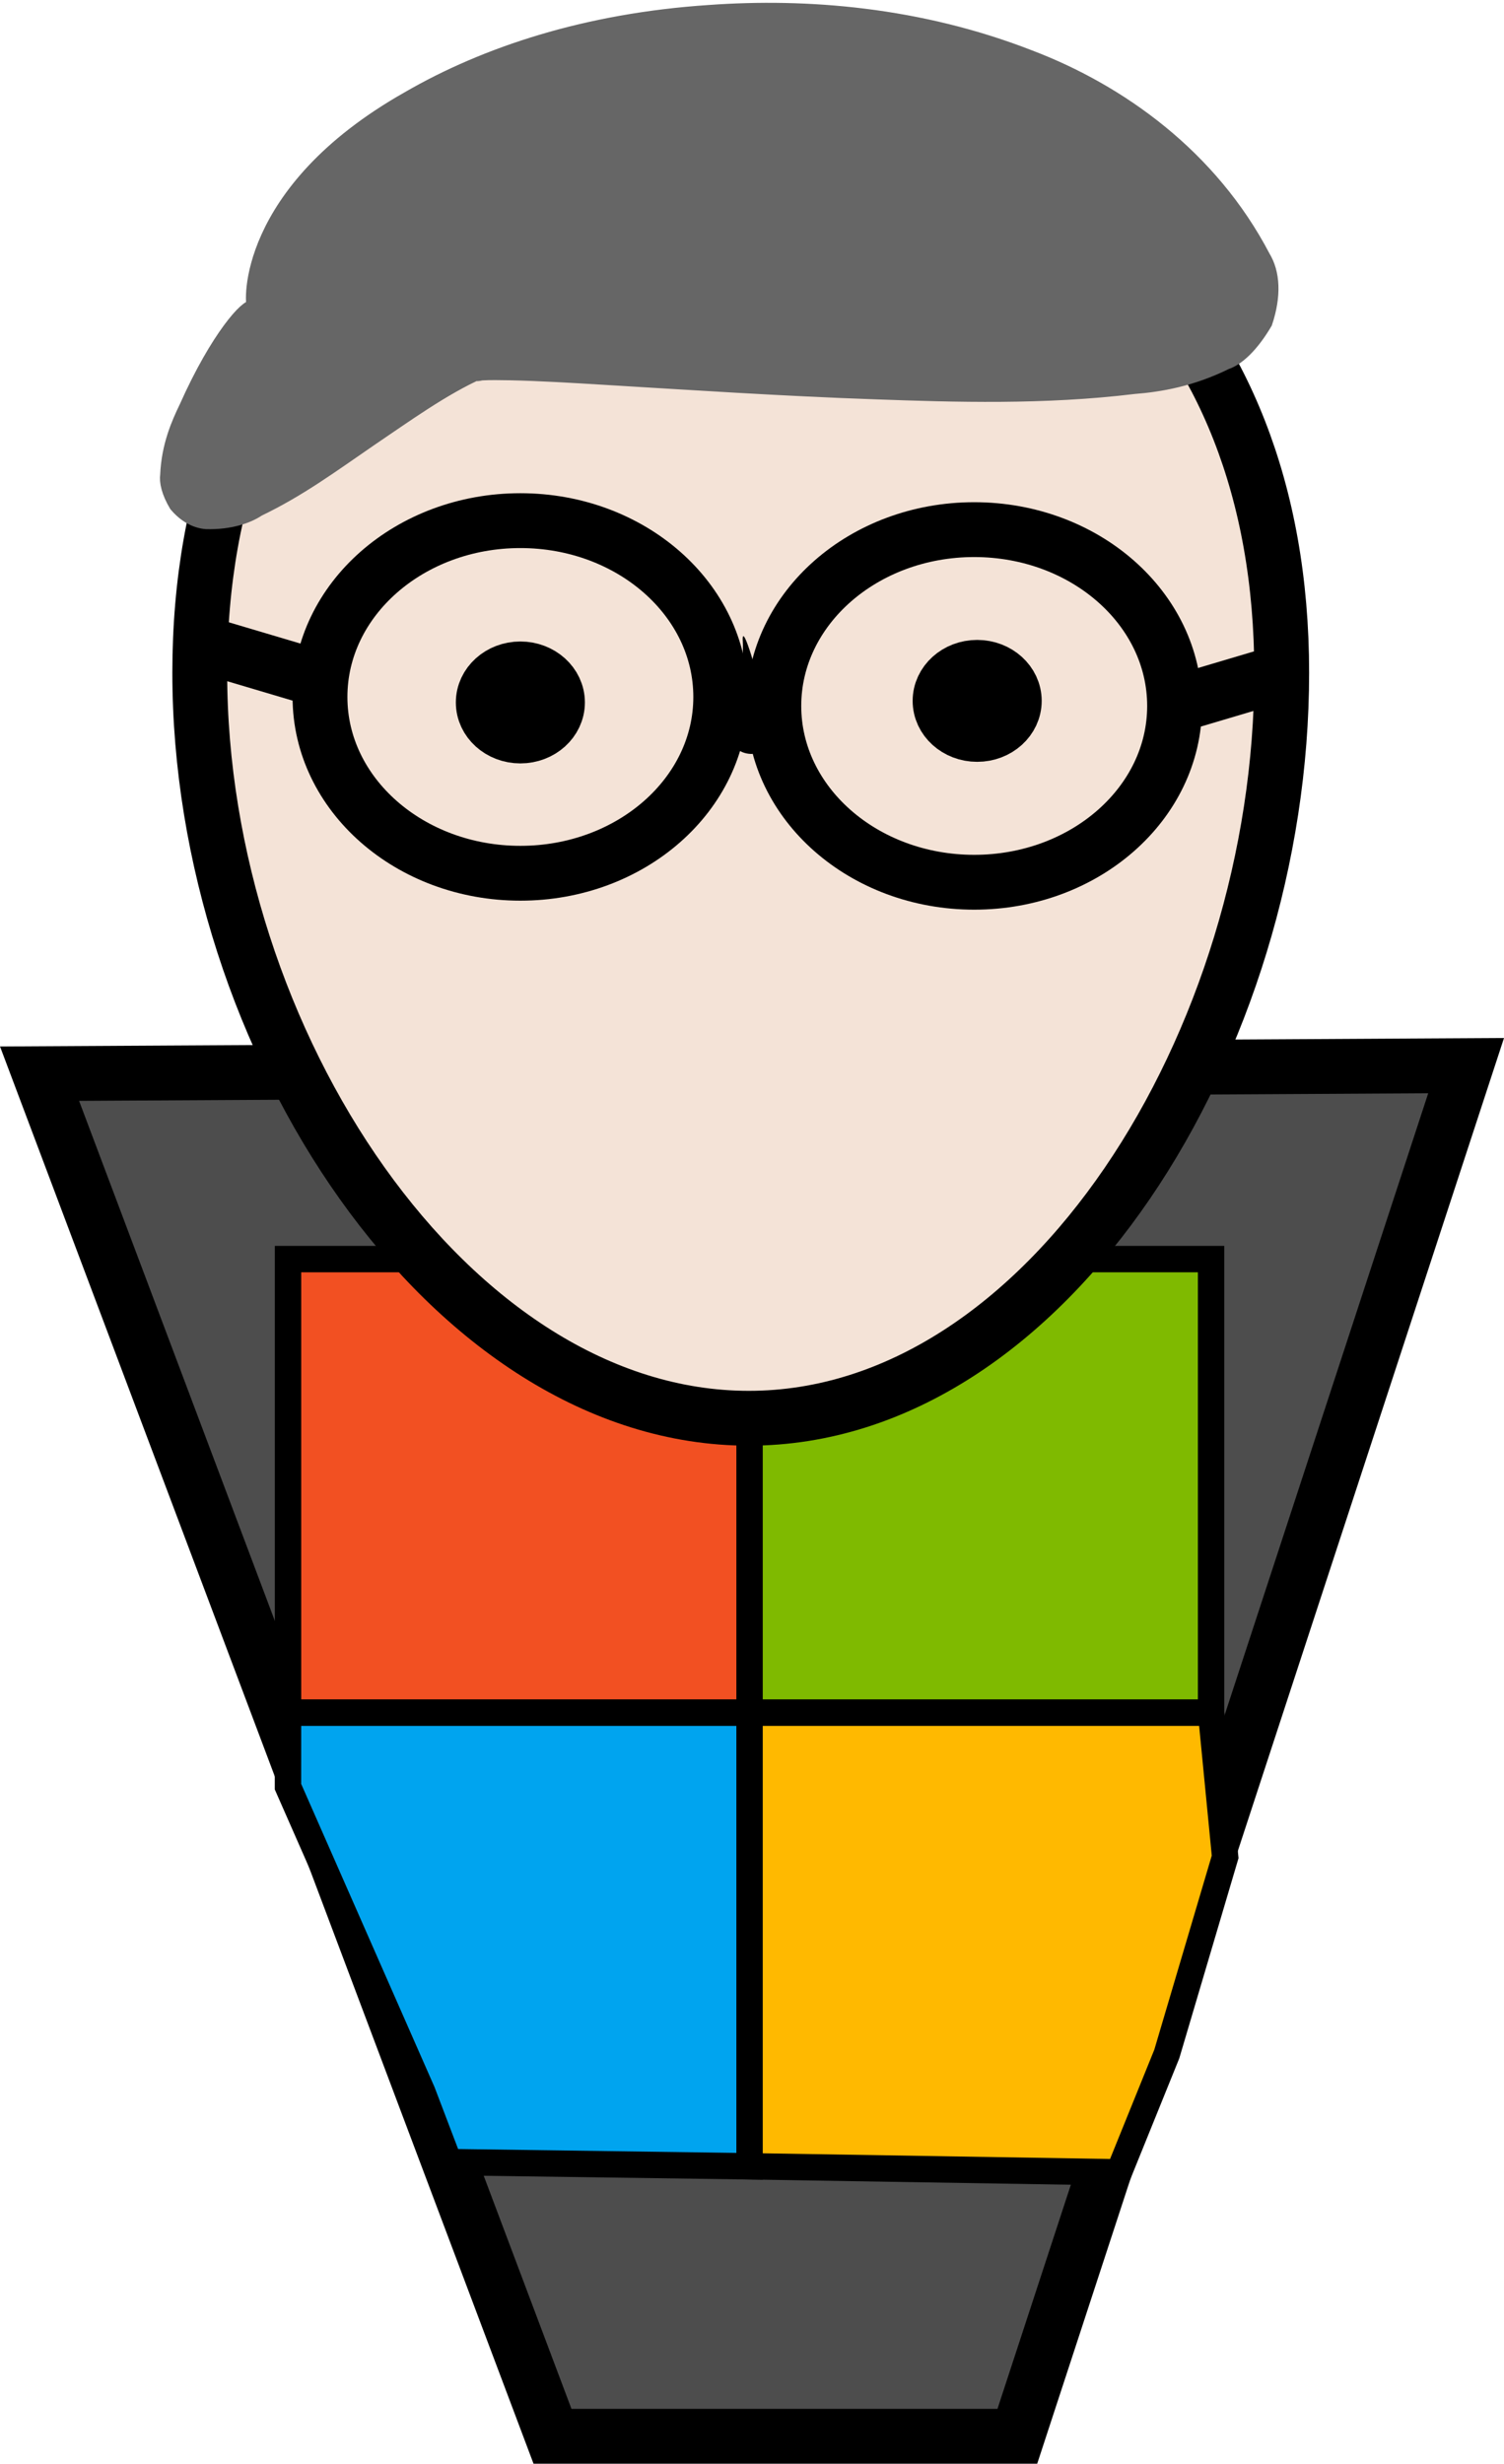 <?xml version="1.0" encoding="UTF-8" standalone="no"?>
<!-- Created with Inkscape (http://www.inkscape.org/) -->

<svg
   xmlns:dc="http://purl.org/dc/elements/1.1/"
   xmlns:cc="http://creativecommons.org/ns#"
   xmlns:rdf="http://www.w3.org/1999/02/22-rdf-syntax-ns#"
   xmlns:svg="http://www.w3.org/2000/svg"
   xmlns="http://www.w3.org/2000/svg"
   xmlns:sodipodi="http://sodipodi.sourceforge.net/DTD/sodipodi-0.dtd"
   xmlns:inkscape="http://www.inkscape.org/namespaces/inkscape"
   width="17.226mm"
   height="28.213mm"
   viewBox="0 0 17.226 28.213"
   version="1.1"
   id="svg850"
   inkscape:version="0.92.4 (unknown)"
   sodipodi:docname="player.svg">
  <defs
     id="defs844">
    <inkscape:path-effect
       effect="skeletal"
       id="path-effect1575"
       is_visible="true"
       pattern="M 0,5 C 0,2.24 2.24,0 5,0 7.76,0 10,2.24 10,5 10,7.76 7.76,10 5,10 2.24,10 0,7.76 0,5 Z"
       copytype="single_stretched"
       prop_scale="0.265"
       scale_y_rel="false"
       spacing="0"
       normal_offset="0"
       tang_offset="0"
       prop_units="false"
       vertical_pattern="false"
       fuse_tolerance="0" />
    <inkscape:path-effect
       effect="skeletal"
       id="path-effect1471"
       is_visible="true"
       pattern="M 0,5 C 0,2.24 2.24,0 5,0 7.76,0 10,2.24 10,5 10,7.76 7.76,10 5,10 2.24,10 0,7.76 0,5 Z"
       copytype="single_stretched"
       prop_scale="0.265"
       scale_y_rel="false"
       spacing="0"
       normal_offset="0"
       tang_offset="0"
       prop_units="false"
       vertical_pattern="false"
       fuse_tolerance="0" />
    <inkscape:path-effect
       effect="skeletal"
       id="path-effect841"
       is_visible="true"
       pattern="M 0,5 C 0,2.24 2.24,0 5,0 7.76,0 10,2.24 10,5 10,7.76 7.76,10 5,10 2.24,10 0,7.76 0,5 Z"
       copytype="single_stretched"
       prop_scale="0.265"
       scale_y_rel="false"
       spacing="0"
       normal_offset="0"
       tang_offset="0"
       prop_units="false"
       vertical_pattern="false"
       fuse_tolerance="0" />
    <inkscape:path-effect
       effect="skeletal"
       id="path-effect845"
       is_visible="true"
       pattern="M 0,5 C 0,2.24 2.24,0 5,0 7.76,0 10,2.24 10,5 10,7.76 7.76,10 5,10 2.24,10 0,7.76 0,5 Z"
       copytype="single_stretched"
       prop_scale="0.265"
       scale_y_rel="false"
       spacing="0"
       normal_offset="0"
       tang_offset="0"
       prop_units="false"
       vertical_pattern="false"
       fuse_tolerance="0" />
    <inkscape:path-effect
       effect="skeletal"
       id="path-effect849"
       is_visible="true"
       pattern="M 0,5 C 0,2.24 2.24,0 5,0 7.76,0 10,2.24 10,5 10,7.76 7.76,10 5,10 2.24,10 0,7.76 0,5 Z"
       copytype="single_stretched"
       prop_scale="0.265"
       scale_y_rel="false"
       spacing="0"
       normal_offset="0"
       tang_offset="0"
       prop_units="false"
       vertical_pattern="false"
       fuse_tolerance="0" />
    <inkscape:path-effect
       effect="skeletal"
       id="path-effect853"
       is_visible="true"
       pattern="M 0,5 C 0,2.24 2.24,0 5,0 7.76,0 10,2.24 10,5 10,7.76 7.76,10 5,10 2.24,10 0,7.76 0,5 Z"
       copytype="single_stretched"
       prop_scale="0.265"
       scale_y_rel="false"
       spacing="0"
       normal_offset="0"
       tang_offset="0"
       prop_units="false"
       vertical_pattern="false"
       fuse_tolerance="0" />
    <inkscape:path-effect
       effect="skeletal"
       id="path-effect861"
       is_visible="true"
       pattern="M 0,5 C 0,2.24 2.24,0 5,0 7.76,0 10,2.24 10,5 10,7.76 7.76,10 5,10 2.24,10 0,7.76 0,5 Z"
       copytype="single_stretched"
       prop_scale="0.265"
       scale_y_rel="false"
       spacing="0"
       normal_offset="0"
       tang_offset="0"
       prop_units="false"
       vertical_pattern="false"
       fuse_tolerance="0" />
  </defs>
  <sodipodi:namedview
     id="base"
     pagecolor="#ffffff"
     bordercolor="#666666"
     borderopacity="1.0"
     inkscape:pageopacity="0.0"
     inkscape:pageshadow="2"
     inkscape:zoom="3.959798"
     inkscape:cx="35.288228"
     inkscape:cy="27.658732"
     inkscape:document-units="mm"
     inkscape:current-layer="layer1"
     showgrid="false"
     inkscape:window-width="1875"
     inkscape:window-height="1025"
     inkscape:window-x="45"
     inkscape:window-y="27"
     inkscape:window-maximized="1" />
  <g
     inkscape:label="Layer 1"
     inkscape:groupmode="layer"
     id="layer1"
     transform="translate(-102.255,-92.526)">
    <path
       style="fill:#4d4d4d;fill-opacity:1;stroke:#000000;stroke-width:0.628;stroke-miterlimit:4;stroke-dasharray:none;stroke-opacity:1"
       d="m 102.708,104.821 16.339,-0.092 -5.14,15.696 h -5.324 z"
       id="rect1449"
       inkscape:connector-curvature="0"
       sodipodi:nodetypes="ccccc"
       inkscape:export-filename="/home/nathan/dev/ggj20/data/textures/player.png"
       inkscape:export-xdpi="96"
       inkscape:export-ydpi="96" />
    <g
       id="g1563"
       transform="matrix(0.486,0,0,0.486,65.694,47.909)"
       inkscape:export-filename="/home/nathan/dev/ggj20/data/textures/player.png"
       inkscape:export-xdpi="96"
       inkscape:export-ydpi="96">
      <path
         style="fill:#f25022;fill-opacity:1;stroke:#000000;stroke-width:0.622;stroke-miterlimit:4;stroke-dasharray:none;stroke-opacity:1"
         d="m 82.016,121.472 h 10.877 v 10.688 H 82.016 Z"
         id="rect1524"
         inkscape:connector-curvature="0" />
      <path
         style="fill:#7fba00;fill-opacity:1;stroke:#000000;stroke-width:0.622;stroke-miterlimit:4;stroke-dasharray:none;stroke-opacity:1"
         d="m 92.893,121.472 h 10.877 v 10.688 H 92.893 Z"
         id="rect1524-5"
         inkscape:connector-curvature="0" />
      <path
         style="fill:#00a4ef;fill-opacity:1;stroke:#000000;stroke-width:0.622;stroke-miterlimit:4;stroke-dasharray:none;stroke-opacity:1"
         d="m 82.016,132.16 h 10.877 v 10.688 l -7.084,-0.099 -0.628,-1.649 -3.166,-7.197 z"
         id="rect1524-3"
         inkscape:connector-curvature="0"
         sodipodi:nodetypes="ccccccc" />
      <path
         style="fill:#ffb900;fill-opacity:1;stroke:#000000;stroke-width:0.622;stroke-miterlimit:4;stroke-dasharray:none;stroke-opacity:1"
         d="m 92.893,132.16 h 10.877 l 0.331,3.397 -1.375,4.645 -1.129,2.788 -8.704,-0.142 z"
         id="rect1524-5-5"
         inkscape:connector-curvature="0"
         sodipodi:nodetypes="ccccccc" />
    </g>
    <path
       style="fill:#f4e3d7;fill-opacity:1;stroke:#000000;stroke-width:0.628;stroke-miterlimit:4;stroke-dasharray:none;stroke-opacity:1"
       d="m 116.935,100.231 c 0,4.208 -2.682,8.536 -6.104,8.536 -3.422,0 -6.288,-4.329 -6.288,-8.536 0,-4.208 2.774,-6.425 6.196,-6.425 3.422,-10e-7 6.196,2.218 6.196,6.425 z"
       id="path1446"
       inkscape:connector-curvature="0"
       sodipodi:nodetypes="sssss"
       inkscape:export-filename="/home/nathan/dev/ggj20/data/textures/player.png"
       inkscape:export-xdpi="96"
       inkscape:export-ydpi="96" />
    <ellipse
       style="fill:#f4e3d7;fill-opacity:1;stroke:#000000;stroke-width:0.628;stroke-miterlimit:4;stroke-dasharray:none;stroke-opacity:1"
       id="path1452"
       cx="108.215"
       cy="100.507"
       rx="2.295"
       ry="2.019"
       inkscape:export-filename="/home/nathan/dev/ggj20/data/textures/player.png"
       inkscape:export-xdpi="96"
       inkscape:export-ydpi="96" />
    <ellipse
       style="fill:#f4e3d7;fill-opacity:1;stroke:#000000;stroke-width:0.628;stroke-miterlimit:4;stroke-dasharray:none;stroke-opacity:1"
       id="path1452-3"
       cx="-113.413"
       cy="100.61"
       rx="2.295"
       ry="2.019"
       transform="scale(-1,1)"
       inkscape:export-filename="/home/nathan/dev/ggj20/data/textures/player.png"
       inkscape:export-xdpi="96"
       inkscape:export-ydpi="96" />
    <path
       style="fill:#000000;stroke:none;stroke-width:0.265px;stroke-linecap:butt;stroke-linejoin:miter;stroke-opacity:1"
       d="m 119.464,108.839 c 0.293,-0.669 0.228,-1.266 0.228,-1.308 -0.003,-0.401 0.394,0.953 0.434,1.308 0.077,0.695 0.103,1.407 -0.241,1.393 -0.579,-0.024 -0.702,-0.752 -0.421,-1.393 z"
       id="path1469"
       inkscape:connector-curvature="0"
       inkscape:path-effect="#path-effect1471"
       inkscape:original-d="m 119.4641,108.83873 c 0.24815,0.10889 0.59825,0.007 0.66146,0"
       transform="matrix(0.486,0,0,0.486,52.591,47.587)"
       inkscape:export-filename="/home/nathan/dev/ggj20/data/textures/player.png"
       inkscape:export-xdpi="96"
       inkscape:export-ydpi="96" />
    <path
       style="fill:#f4e3d7;fill-opacity:1;stroke:#000000;stroke-width:0.652;stroke-miterlimit:4;stroke-dasharray:none;stroke-opacity:1"
       d="m 104.612,99.914 1.172,0.348 v 0 z"
       id="rect1489"
       inkscape:connector-curvature="0"
       sodipodi:nodetypes="ccccc"
       inkscape:export-filename="/home/nathan/dev/ggj20/data/textures/player.png"
       inkscape:export-xdpi="96"
       inkscape:export-ydpi="96" />
    <path
       style="fill:#f4e3d7;fill-opacity:1;stroke:#000000;stroke-width:0.652;stroke-miterlimit:4;stroke-dasharray:none;stroke-opacity:1"
       d="m 116.935,100.231 -1.172,0.348 v 0 z"
       id="rect1489-6"
       inkscape:connector-curvature="0"
       sodipodi:nodetypes="ccccc"
       inkscape:export-filename="/home/nathan/dev/ggj20/data/textures/player.png"
       inkscape:export-xdpi="96"
       inkscape:export-ydpi="96" />
    <ellipse
       style="fill:#000000;fill-opacity:1;stroke:#000000;stroke-width:0.628;stroke-miterlimit:4;stroke-dasharray:none;stroke-opacity:1"
       id="path1507"
       cx="108.215"
       cy="100.57"
       rx="0.425"
       ry="0.384"
       inkscape:export-filename="/home/nathan/dev/ggj20/data/textures/player.png"
       inkscape:export-xdpi="96"
       inkscape:export-ydpi="96" />
    <ellipse
       style="fill:#000000;fill-opacity:1;stroke:#000000;stroke-width:0.628;stroke-miterlimit:4;stroke-dasharray:none;stroke-opacity:1"
       id="path1507-7"
       cx="113.447"
       cy="100.552"
       rx="0.425"
       ry="0.384"
       inkscape:export-filename="/home/nathan/dev/ggj20/data/textures/player.png"
       inkscape:export-xdpi="96"
       inkscape:export-ydpi="96" />
    <g
       id="g850"
       transform="matrix(0.486,0,0,0.486,67.778,43.304)"
       style="stroke:#666666;stroke-opacity:1"
       inkscape:export-filename="/home/nathan/dev/ggj20/data/textures/player.png"
       inkscape:export-xdpi="96"
       inkscape:export-ydpi="96">
      <g
         id="g845"
         style="stroke:#666666;stroke-opacity:1">
        <path
           style="fill:#666666;stroke:#666666;stroke-width:0.265px;stroke-linecap:butt;stroke-linejoin:miter;stroke-opacity:1"
           d="m 105.889,90.718 c 0.233,0.108 -0.132,1.047 -0.518,2.742 0,0 0,10e-7 0,10e-7 -0.084,0.408 -0.214,0.875 -0.145,1.174 0.035,0.057 0.017,0.045 -0.026,-0.077 -0.104,-0.112 -0.186,-0.175 -0.275,-0.18 -0.02,0.031 0.076,-0.104 0.358,-0.226 0,0 0,0 0,0 0.771,-0.486 1.329,-1.026 2.272,-1.794 0.733,-0.609 1.653,-1.384 2.749,-1.982 0.408,-0.169 0.682,-0.218 0.787,-0.204 0,0 0,0 0,0 0.297,-0.035 0.575,-0.049 0.836,-0.059 0.787,-0.031 1.555,-0.025 2.356,-0.015 2.157,0.025 4.192,0.093 6.35,0.117 1.87,0.017 3.858,0.06 5.702,-0.18 0.298,-0.052 0.563,-0.084 0.78,-0.125 0.208,-0.038 0.371,-0.084 0.477,-0.159 0.02,-0.067 -0.025,0.032 -0.206,0.272 0,0 0,6e-6 0,6e-6 -0.091,0.374 -0.109,0.588 -0.009,0.701 -0.763,-1.634 -2.432,-2.815 -4.113,-3.56 -2.133,-0.92 -4.457,-1.202 -6.527,-1.189 -2.61,0.034 -4.733,0.513 -6.463,1.266 -3.17,1.42 -4.095,3.575 -4.384,3.478 -0.06,-0.02 -0.262,-2.706 3.649,-4.92 1.836,-1.064 4.222,-1.849 7.107,-2.041 2.304,-0.167 4.966,0.046 7.576,1.064 2.131,0.812 4.276,2.348 5.518,4.722 0.235,0.385 0.268,0.929 0.05,1.58 0,0 0,1e-5 0,1e-5 -0.323,0.549 -0.661,0.861 -0.942,0.956 -0.404,0.199 -0.793,0.332 -1.156,0.42 -0.378,0.092 -0.725,0.136 -1.026,0.159 -2.121,0.258 -4.22,0.193 -6.09,0.126 -2.166,-0.074 -4.488,-0.228 -6.375,-0.341 -0.802,-0.048 -1.524,-0.093 -2.249,-0.108 -0.245,-0.004 -0.462,-0.008 -0.658,0.003 0,0 0,10e-7 0,10e-7 -0.179,0.041 -0.184,0.003 -0.028,-0.041 -0.862,0.381 -1.764,1.036 -2.57,1.58 -0.932,0.64 -1.684,1.196 -2.654,1.663 0,0 0,0 0,0 -0.241,0.163 -0.673,0.319 -1.245,0.302 -0.27,-0.021 -0.526,-0.167 -0.737,-0.419 -0.184,-0.309 -0.237,-0.56 -0.213,-0.728 0.028,-0.693 0.27,-1.235 0.446,-1.598 0,0 0,-1e-6 0,-1e-6 0.75,-1.682 1.46,-2.441 1.597,-2.378 z"
           id="path1573"
           inkscape:connector-curvature="0"
           inkscape:path-effect="#path-effect1575"
           inkscape:original-d="m 105.88885,90.718036 c -3.96386,8.596881 1.72538,2.202555 4.89437,0.618061 1.17309,-0.586544 19.08608,1.422604 17.77342,-1.202714 -3.81784,-7.635687 -20.2705,-6.607225 -22.66779,0.584653 z"
           sodipodi:nodetypes="cssc"
           transform="translate(-28.999,17.773)" />
      </g>
      <path
         transform="matrix(0.265,0,0,0.265,102.255,91.79)"
         inkscape:connector-curvature="0"
         id="path842"
         d="m -98.276,75.848 c 0.035,-0.158 0.267,-1.197 0.515,-2.308 0.248,-1.111 0.824,-3.469 1.28,-5.24 0.619,-2.405 0.833,-3.455 0.845,-4.147 0.016,-0.92 0.021,-0.932 0.586,-1.515 0.313,-0.323 1.145,-1.27 1.848,-2.103 5.439,-6.445 12.282,-10.645 21.271,-13.054 8.962,-2.402 19.735,-2.869 29.359,-1.274 9.554,1.584 17.587,5.253 23.193,10.594 0.956,0.911 2.953,3.251 2.853,3.344 -0.083,0.078 -3.876,0.567 -5.416,0.699 -0.799,0.068 -3.375,0.194 -5.724,0.28 -4.248,0.155 -15.169,0.051 -29,-0.276 -6.555,-0.155 -15.256,-0.15 -17.848,0.01 -3.311,0.205 -4.343,0.556 -7.279,2.48 -2.69,1.762 -3.941,2.73 -9.596,7.425 -3.869,3.211 -5.299,4.335 -6.411,5.034 l -0.54,0.339 z"
         style="fill:#666666;fill-opacity:1;stroke:#666666;stroke-width:0.618;stroke-miterlimit:4;stroke-dasharray:none;stroke-opacity:1" />
    </g>
  </g>
</svg>
